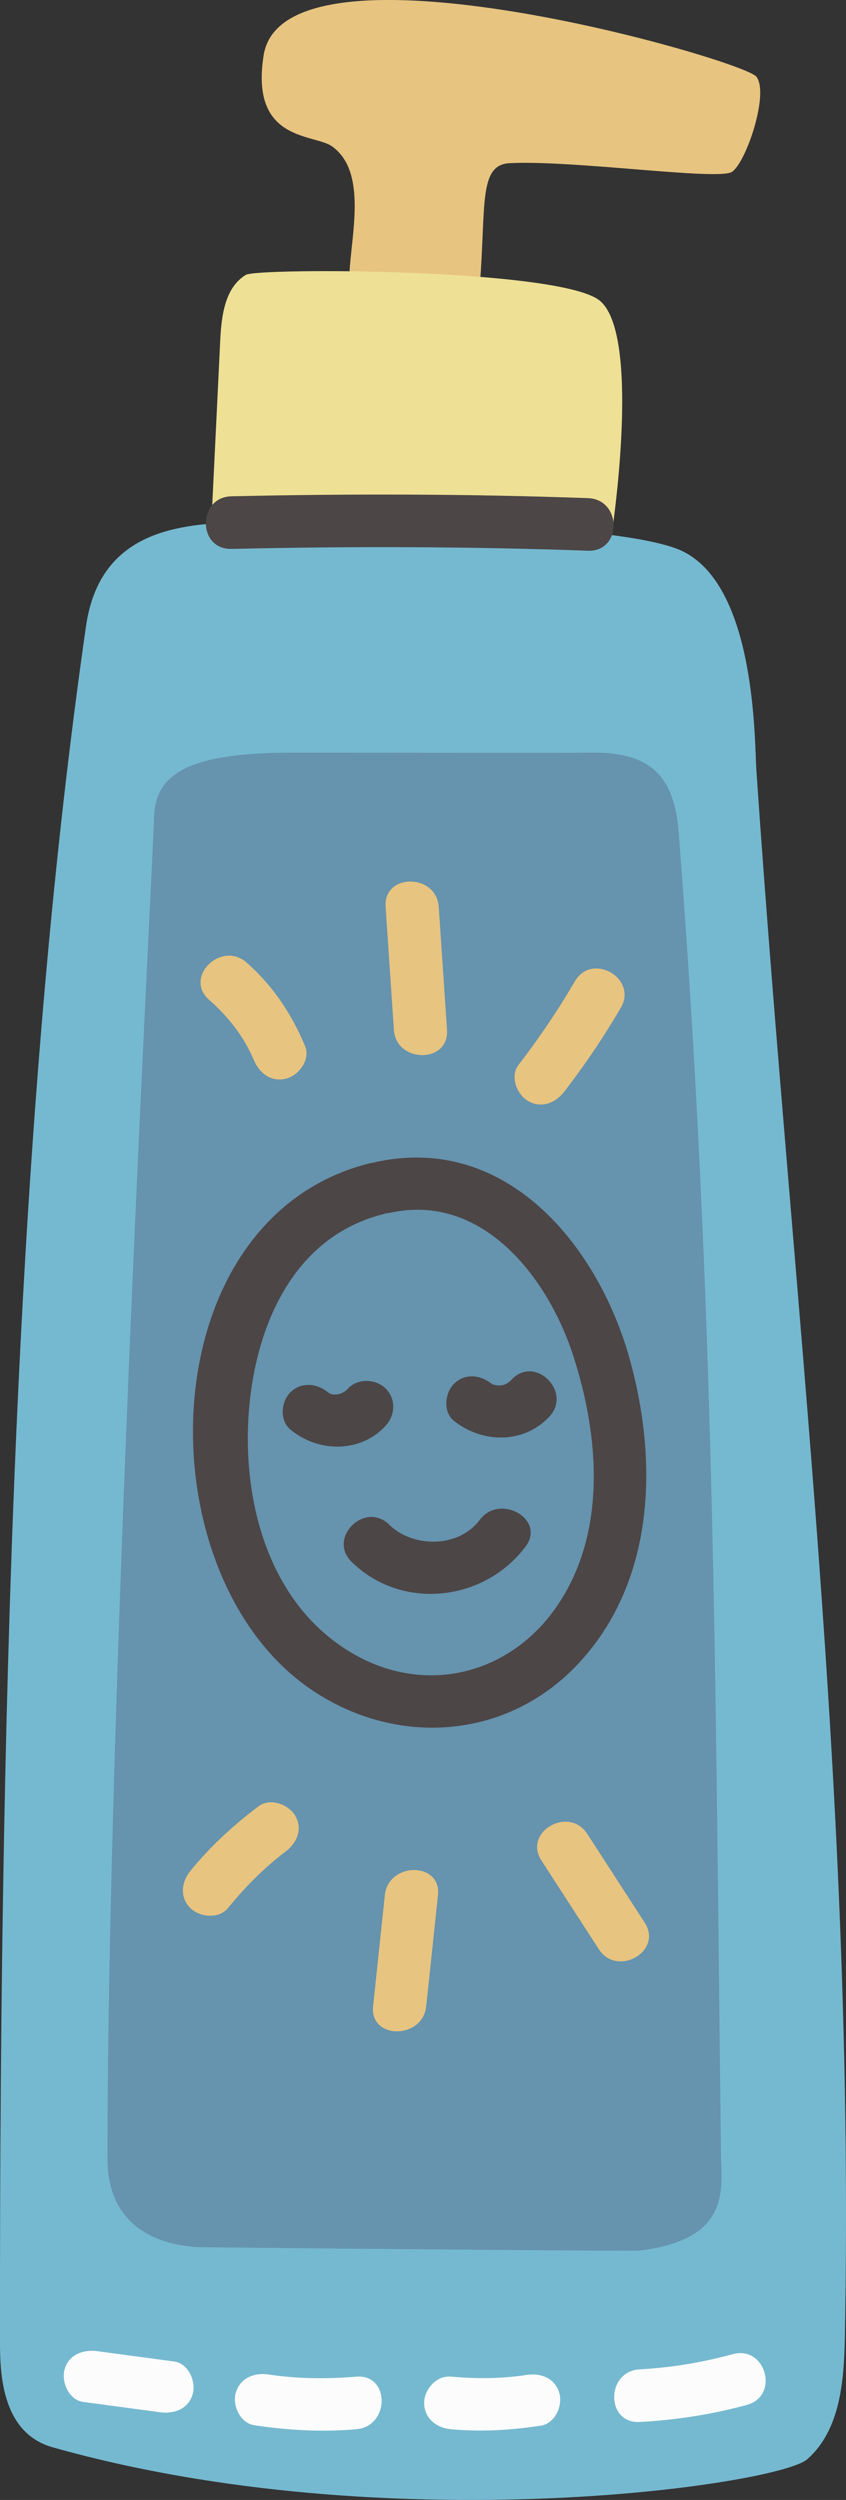 <svg id="_лой_2" xmlns="http://www.w3.org/2000/svg" width="365.56" height="1080" viewBox="0 0 365.56 1080"><rect x="0" y="0" width="365.56" height="1080" fill="#333333" stroke="none"/><g id="Vacation02_384615574"><g id="Vacation02_384615574-2"><path d="M150.94 119.12c.62-16.94 8.08-44.83-7.48-55.9-7.77-5.53-35.47-1.8-29.55-39.31 8.76-55.45 207.33 1.88 212.95 9.24 5.62 7.36-4.58 37.35-10.64 41.13-6.06 3.79-68.12-5.17-95.99-3.79-13.45.67-10.22 18.1-12.86 52.34" fill="#e7c480"/><path d="M91.19 228.94c1.33-27.32 2.65-54.65 3.98-81.97.51-10.51 1.98-22.72 11.05-28.22 5.17-3.13 136.54-2.84 153.09 11.26 16.54 14.09 7.27 88.07 3.88 108.11" fill="#eee195"/><path d="M37.13 270.74C9.13 465.74-.29 704.34.0 1011.5c.01 13.36.53 39.46 22.69 45.72 145.24 41.06 313.56 16.24 326.11 5.2 14.47-12.73 15.93-34.23 16.28-53.39 4.34-236.16-22.07-440.15-38.22-675.81-.86-12.53.0-78.96-31.51-94.89-24.86-12.56-142.24-14.2-195.32-12.58-28.92.88-57.48 7.2-62.9 44.97z" fill="#75b9d0"/><path d="M66.52 353.93c-.35 17.1-20.08 378.7-20.08 578.63.0 34.56 30.17 38.17 41.7 38.28 71.4.71 185.82 1.69 187.91 1.44 40.18-4.69 35.67-26.94 35.49-41.65-2.47-204.3-2.44-367.28-18.27-571-1.91-24.62-12.44-34.95-38.27-34.48-6.81.13-83.48.01-129.02.0-49.41-.01-59.11 11.67-59.46 28.77z" fill="#6693ae"/><path d="M100.03 237.13c51.36-1.16 102.68-1.06 154.02.79 14.78.53 14.76-22.2.0-22.73-51.34-1.84-102.66-1.94-154.02-.79-14.75.33-14.81 23.06.0 22.73h0z" fill="#4c4646"/><path d="M35.92 1037.64c11.08 1.49 22.16 2.98 33.25 4.46 6.14.82 12.32-1.46 14.12-7.94 1.47-5.3-1.83-13.15-8.02-13.98-11.08-1.49-22.16-2.98-33.25-4.46-6.14-.82-12.32 1.46-14.12 7.94-1.47 5.3 1.83 13.15 8.02 13.98h0z" fill="#fcfcfc"/><path d="M109.88 1047.71c14.68 2.21 29.19 2.99 44.01 1.75 14.62-1.22 14.75-23.96.0-22.73-12.64 1.06-25.34.95-37.9-.94-6.18-.93-12.27 1.55-14.12 7.94-1.56 5.36 1.9 13.06 8.02 13.98h0z" fill="#fcfcfc"/><path d="M194.75 1049.43c13.12 1.19 25.94.47 38.94-1.54 6.13-.95 9.53-8.54 8.02-13.98-1.8-6.47-7.97-8.89-14.12-7.94-10.87 1.68-21.89 1.72-32.83.73-6.18-.56-11.48 5.62-11.48 11.36.0 6.61 5.28 10.8 11.48 11.36h0z" fill="#fcfcfc"/><path d="M276.44 1046.3c15.68-.84 31.14-3.24 46.28-7.37 14.23-3.88 8.19-25.81-6.1-21.92-13.21 3.6-26.49 5.82-40.17 6.56-14.7.79-14.79 23.52.0 22.73h0z" fill="#fcfcfc"/><path d="M159.24 502.67c-94.47 24.19-97.46 174.72-26.97 225.67 36.11 26.09 84.48 24.22 116.02-7.98 34.76-35.49 36.38-88.37 23.69-133.63-13.58-48.44-52.92-96.95-109.34-84.77-14.43 3.12-8.32 25.03 6.1 21.92 39.79-8.59 67.83 27.99 78.7 61.02 11.54 35.09 15.06 77.36-6.99 109.26-20.03 28.98-55.84 38.23-86.99 20.76-33.6-18.85-46.55-57.68-46.38-94.07.19-39.42 15.42-85.3 58.25-96.26 14.3-3.66 8.23-25.59-6.1-21.92h0z" fill="#4c4646"/><path d="M125.49 617.57c11.93 9.95 30.26 10.25 41.16-1.65 4.16-4.54 4.53-11.58.0-16.07-4.23-4.19-12.05-4.56-16.23.0-2.69 2.93-6.77 3.26-8.69 1.65-4.74-3.95-11.59-4.6-16.24.0-4.1 4.06-4.76 12.1.0 16.07h0z" fill="#4c4646"/><path d="M196.21 613.86c12.21 9.66 30.01 10 41.13-1.82 10.06-10.7-6.14-26.8-16.24-16.07-1.43 1.52-2.9 2.37-4.84 2.55-1.47.13-3.36-.37-3.82-.73-4.84-3.83-11.51-4.68-16.24.0-4.01 3.97-4.87 12.22.0 16.07h0z" fill="#4c4646"/><path d="M151.93 674.72c21.75 21.32 57.38 17.17 75.19-6.63 8.8-11.76-11.12-23.11-19.83-11.47-9.09 12.14-28.75 12.2-39.13 2.03-10.51-10.3-26.76 5.76-16.23 16.07h0z" fill="#4c4646"/><path d="M90.36 431.92c8.22 7.24 15.11 15.93 19.34 26.07 2.36 5.67 7.62 9.71 14.12 7.94 5.42-1.47 10.4-8.27 8.02-13.98-5.77-13.84-13.89-26.09-25.25-36.1-11-9.7-27.3 6.32-16.24 16.07h0z" fill="#e7c480"/><path d="M166.62 391.76c1.19 17.71 2.39 35.42 3.58 53.13.98 14.52 23.95 14.62 22.96.0-1.19-17.71-2.39-35.42-3.58-53.13-.98-14.52-23.95-14.63-22.96.0h0z" fill="#e7c480"/><path d="M243.87 471.54c8.91-11.55 17.03-23.6 24.39-36.18 7.42-12.68-12.41-24.14-19.83-11.47-7.36 12.57-15.48 24.63-24.39 36.18-3.76 4.88-.77 12.72 4.12 15.55 5.91 3.42 11.93.82 15.71-4.08h0z" fill="#e7c480"/><path d="M98.5 824.32c7.33-9.01 15.59-17.42 24.91-24.43 4.93-3.71 7.52-9.8 4.12-15.55-2.84-4.8-10.74-7.81-15.71-4.08-10.97 8.25-20.9 17.35-29.56 27.98-3.89 4.78-4.72 11.4.0 16.07 4.02 3.98 12.32 4.8 16.24.0h0z" fill="#e7c480"/><path d="M184.18 866.69c1.69-15.99 3.38-31.99 5.07-47.98 1.53-14.53-21.44-14.42-22.96.0-1.69 16-3.38 31.99-5.07 47.98-1.54 14.53 21.44 14.42 22.96.0h0z" fill="#e7c480"/><path d="M233.95 803.73c8.27 12.78 16.54 25.55 24.8 38.33 7.95 12.28 27.83.89 19.83-11.47-8.27-12.78-16.54-25.55-24.8-38.33-7.95-12.28-27.83-.89-19.83 11.47h0z" fill="#e7c480"/></g></g></svg>